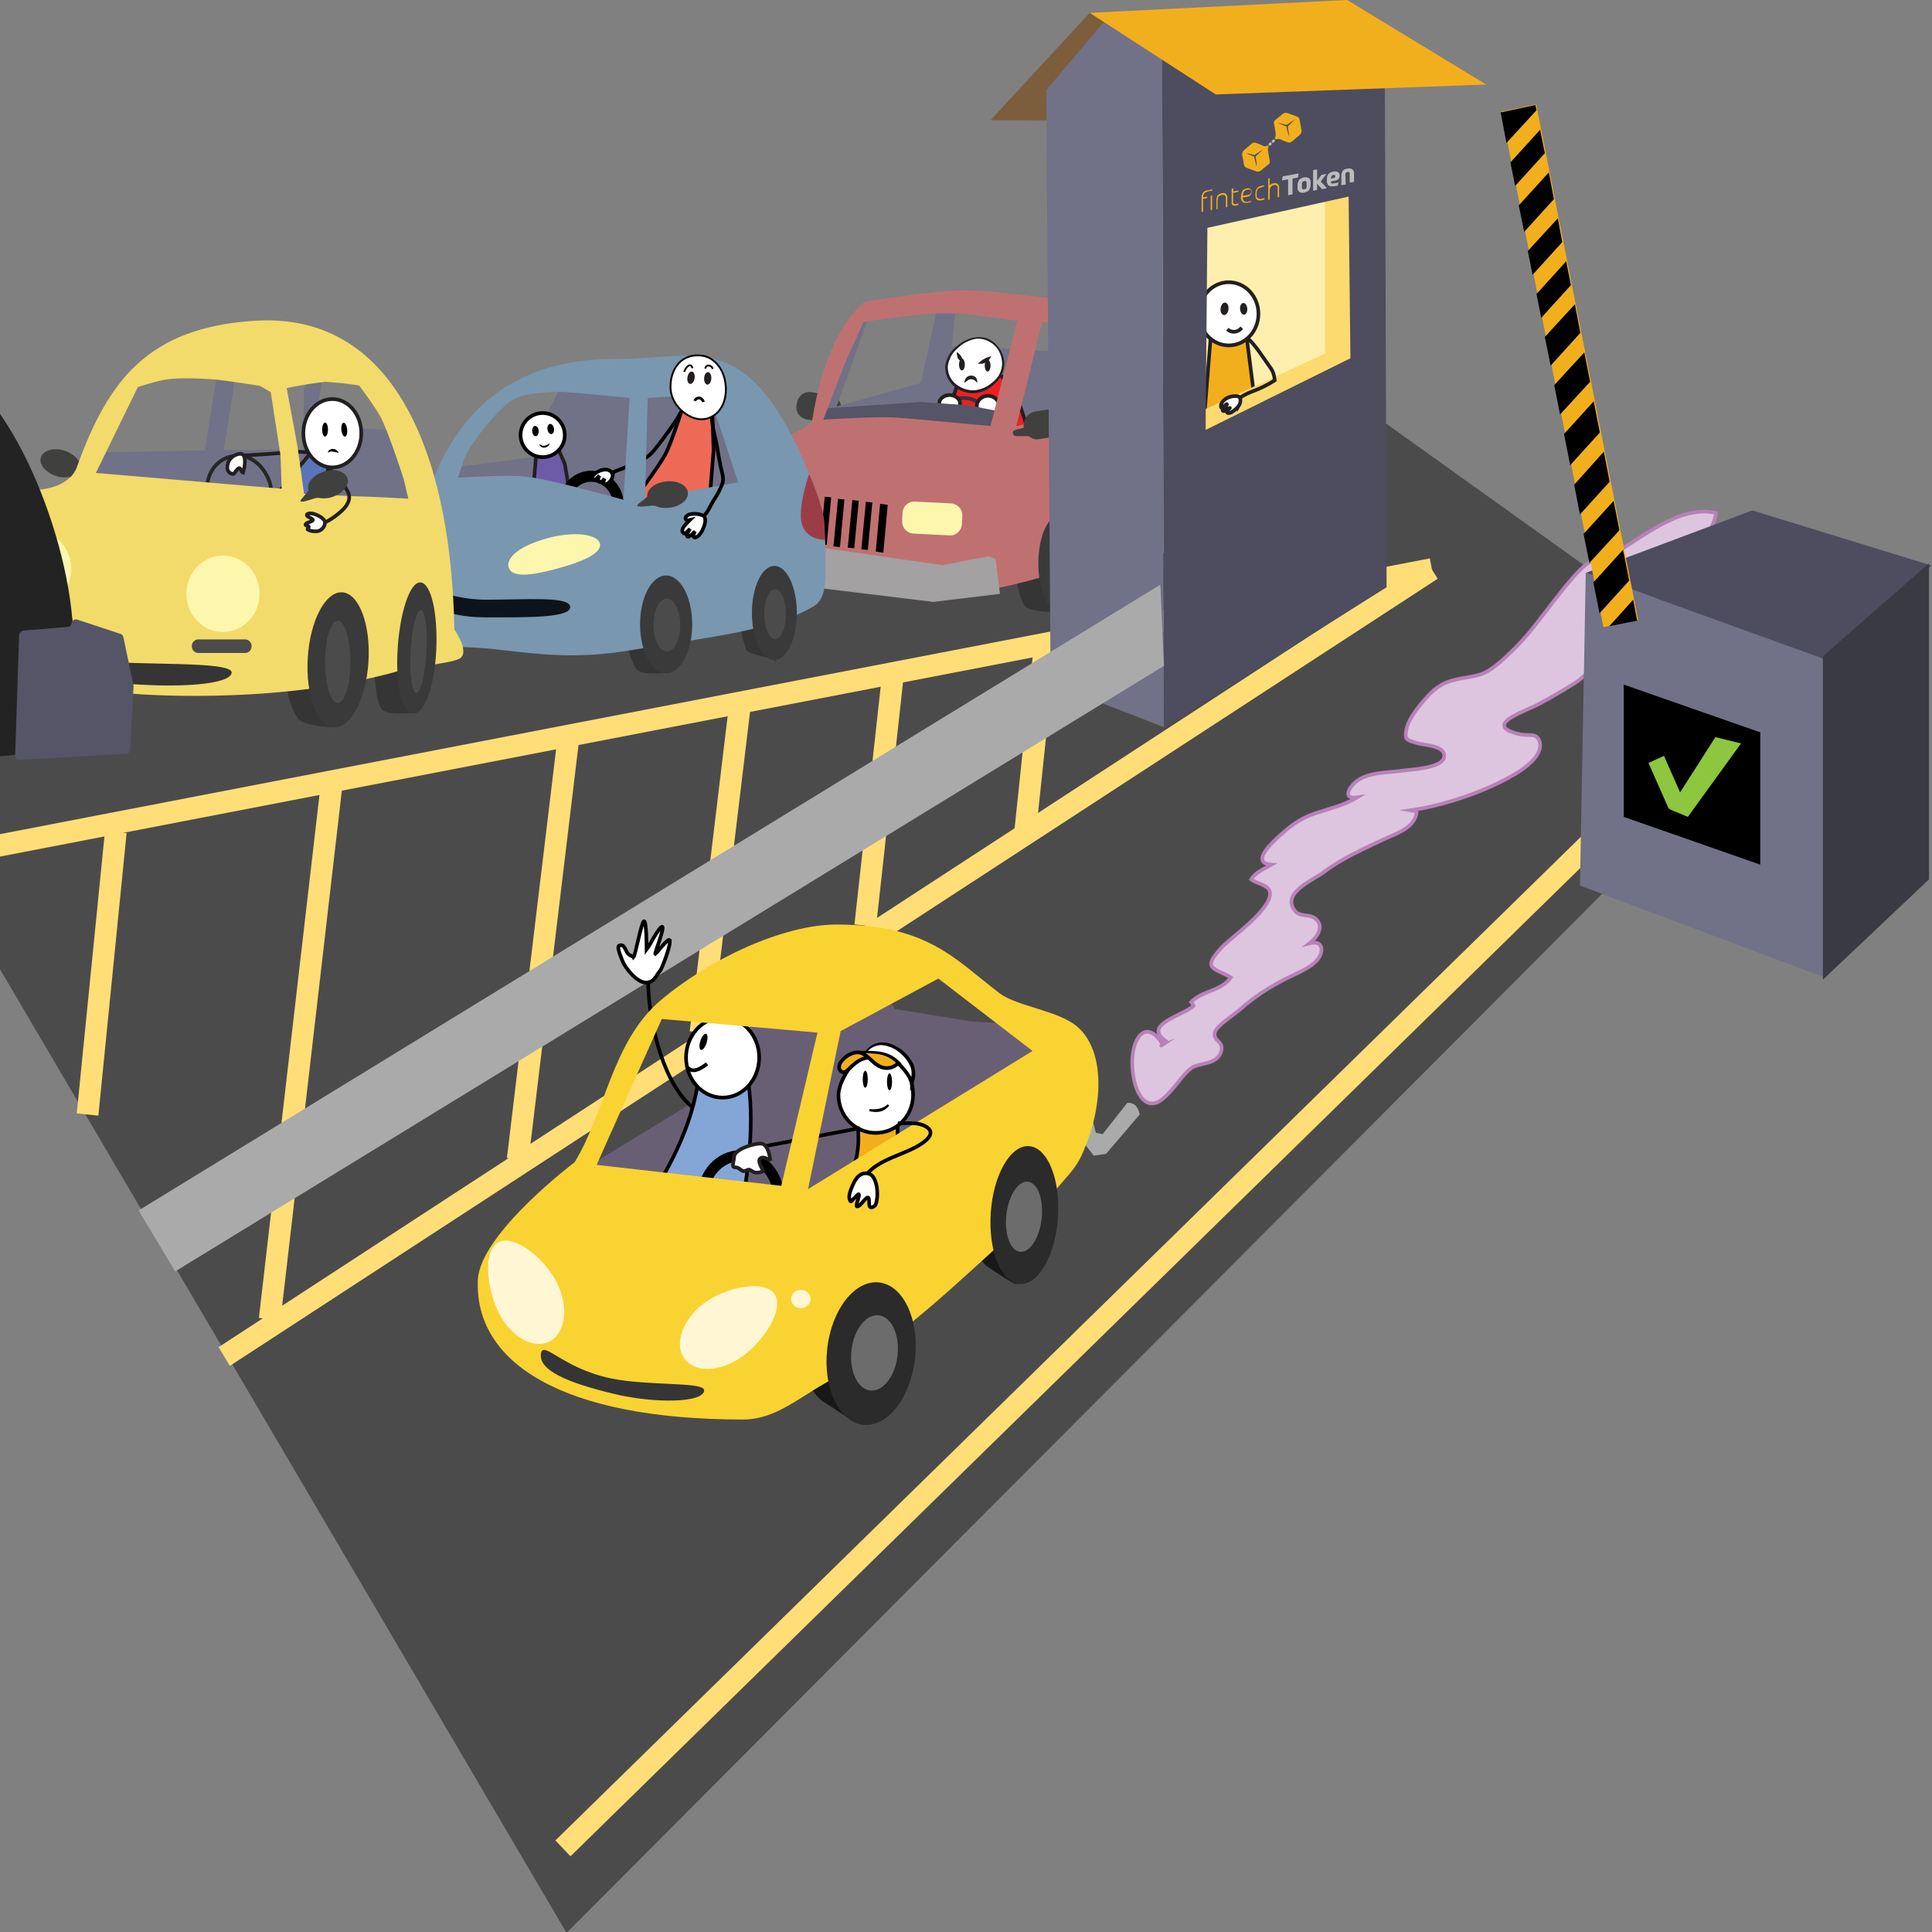<?xml version="1.0" encoding="UTF-8" standalone="no"?>
<!-- Generator: Adobe Illustrator 21.1.0, SVG Export Plug-In . SVG Version: 6.00 Build 0)  -->

<svg
   xmlns:dc="http://purl.org/dc/elements/1.1/"
   xmlns:cc="http://creativecommons.org/ns#"
   xmlns:rdf="http://www.w3.org/1999/02/22-rdf-syntax-ns#"
   xmlns:svg="http://www.w3.org/2000/svg"
   xmlns="http://www.w3.org/2000/svg"
   xmlns:sodipodi="http://sodipodi.sourceforge.net/DTD/sodipodi-0.dtd"
   xmlns:inkscape="http://www.inkscape.org/namespaces/inkscape"
   version="1.1"
   id="Layer_1"
   x="0px"
   y="0px"
   viewBox="0 0 500 500"
   xml:space="preserve"
   sodipodi:docname="Scenario-Traffic-Fast-Lane.svg"
   width="500"
   height="500"
   inkscape:version="0.92.2 (30a58d1, 2017-08-07)"><rect x="0" y="0" width="500" height="500" fill="#808080" stroke="none"/><defs
     id="defs438" /><sodipodi:namedview
     pagecolor="#ffffff"
     bordercolor="#666666"
     borderopacity="1"
     objecttolerance="10"
     gridtolerance="10"
     guidetolerance="10"
     inkscape:pageopacity="0"
     inkscape:pageshadow="2"
     inkscape:window-width="1366"
     inkscape:window-height="717"
     id="namedview436"
     showgrid="false"
     inkscape:zoom="0.8973384"
     inkscape:cx="300"
     inkscape:cy="263"
     inkscape:window-x="0"
     inkscape:window-y="27"
     inkscape:window-maximized="1"
     inkscape:current-layer="Layer_1" /><style
     type="text/css"
     id="style2">
	.st0{fill:#4C4B4C;}
	.st1{fill:none;stroke:#FFDE77;stroke-width:6;stroke-miterlimit:10;}
	.st2{fill:#FFDE77;}
	.st3{fill:#40403F;}
	.st4{fill:#717187;}
	.st5{fill:#353535;}
	.st6{fill:#ED2024;stroke:#231F20;stroke-miterlimit:10;}
	.st7{fill:#ED6A56;stroke:#000000;stroke-miterlimit:10;}
	.st8{fill:none;stroke:#000000;stroke-miterlimit:10;}
	.st9{fill:#5974B8;stroke:#231F20;stroke-miterlimit:10;}
	.st10{fill:none;stroke:#262626;stroke-miterlimit:10;}
	.st11{fill:none;stroke:#231F20;stroke-miterlimit:10;}
	.st12{fill:#FFFFFF;stroke:#231F20;stroke-miterlimit:10;}
	.st13{fill:#6C5CA8;stroke:#231F20;stroke-miterlimit:10;}
	.st14{fill:none;stroke:#34343A;stroke-miterlimit:10;}
	.st15{fill:#555567;}
	.st16{fill:none;stroke:#000000;stroke-width:3;stroke-miterlimit:10;}
	.st17{fill:#FFFFFF;stroke:#000000;stroke-miterlimit:10;}
	.st18{fill:#FDF6AD;}
	.st19{fill:#704B4A;}
	.st20{fill:#BF7171;}
	.st21{fill:#A3A1A1;}
	.st22{fill:#7997AF;}
	.st23{fill:#0D131B;}
	.st24{fill:#F2DB6A;}
	.st25{fill:#3A3A3A;}
	.st26{fill:#232323;}
	.st27{fill:#9B3D47;}
	.st28{fill:#FFFFFF;stroke:#000000;stroke-width:0.5;stroke-miterlimit:10;}
	.st29{fill:none;}
	.st30{fill:#231F20;}
	.st31{fill:#FFFFFF;}
	.st32{fill:none;stroke:#000000;stroke-width:0.75;stroke-miterlimit:10;}
	.st33{fill:none;stroke:#000000;stroke-width:0.5;stroke-miterlimit:10;}
	.st34{fill:url(#SVGID_1_);}
	.st35{fill:#DDC5DF;stroke:#B881B8;stroke-miterlimit:10;}
	.st36{fill:#FFEFAF;}
	.st37{fill:#F2AF1D;stroke:#231F20;stroke-miterlimit:10;}
	.st38{fill:#FCDA70;}
	.st39{fill:#7C5D3C;}
	.st40{fill:#4D4D5F;}
	.st41{fill:#F2AF1D;}
	.st42{fill:#BCBBBB;}
	.st43{fill:#8DC63F;}
	.st44{fill:#695F75;}
	.st45{fill:#F2AF1D;stroke:#000000;stroke-miterlimit:10;}
	.st46{fill:#84A6D7;stroke:#000000;stroke-miterlimit:10;}
	.st47{fill:#AAAAAB;}
	.st48{fill:#181818;}
	.st49{fill:#F9D332;}
	.st50{fill:#2B2B2B;}
	.st51{fill:#FFF6D3;}
	.st52{fill:#393A44;}
	.st53{fill:#6D6C6D;}
</style><title
     id="title4">Traffic (Fast Lane)</title><g
     id="road"
     transform="matrix(0.937,0,0,0.951,-62.325,1.16e-6)"><polygon
       class="st0"
       points="508,156.6 446,112.9 23.1,191 223,526 564,188.9 "
       id="polygon6"
       style="fill:#4c4b4c" /><line
       class="st1"
       x1="41"
       y1="234.9"
       x2="462"
       y2="154.9"
       id="line8"
       style="fill:none;stroke:#ffde77;stroke-width:6;stroke-miterlimit:10" /><line
       class="st1"
       x1="555"
       y1="181.9"
       x2="222"
       y2="503"
       id="line10"
       style="fill:none;stroke:#ffde77;stroke-width:6;stroke-miterlimit:10" /><line
       class="st1"
       x1="349.5"
       y1="227.9"
       x2="355"
       y2="176.4"
       id="line12"
       style="fill:none;stroke:#ffde77;stroke-width:6;stroke-miterlimit:10" /><line
       class="st1"
       x1="305.5"
       y1="251.9"
       x2="313"
       y2="184.9"
       id="line14"
       style="fill:none;stroke:#ffde77;stroke-width:6;stroke-miterlimit:10" /><line
       class="st1"
       x1="260"
       y1="281"
       x2="271"
       y2="190.9"
       id="line16"
       style="fill:none;stroke:#ffde77;stroke-width:6;stroke-miterlimit:10" /><line
       class="st1"
       x1="209.5"
       y1="315.5"
       x2="223.5"
       y2="200.9"
       id="line18"
       style="fill:none;stroke:#ffde77;stroke-width:6;stroke-miterlimit:10" /><line
       class="st1"
       x1="141"
       y1="359"
       x2="158"
       y2="214.4"
       id="line20"
       style="fill:none;stroke:#ffde77;stroke-width:6;stroke-miterlimit:10" /><line
       class="st1"
       x1="90.7"
       y1="303.3"
       x2="98.5"
       y2="226.4"
       id="line22"
       style="fill:none;stroke:#ffde77;stroke-width:6;stroke-miterlimit:10" /><polygon
       class="st2"
       points="460.4,152.4 126.9,366.6 130,371.7 463.6,157.5 "
       id="polygon24"
       style="fill:#ffde77" /></g><g
     id="Layer_5"
     transform="matrix(0.937,0,0,0.951,-62.325,1.16e-6)"><path
       class="st3"
       d="m 289.1,114.1 5.8,0.9 c 0.9,0.1 1.8,-0.1 2.5,-0.7 0.3,-0.3 3.4,0 3.7,-0.4 0.1,-0.2 0.6,-0.9 0.1,-1.3 -0.7,-0.4 -2.5,-0.5 -2.4,-0.8 v 0 c 0.4,-1.9 -0.8,-3.8 -2.6,-4.2 l -5.8,-0.9 c -1.9,-0.2 -3.6,1.2 -3.8,3.2 v 0 c -0.6,1.8 0.6,3.7 2.5,4.2 z"
       id="path27"
       inkscape:connector-curvature="0"
       style="fill:#40403f" /><path
       class="st4"
       d="m 93,123.2 c 0.4,-0.1 30.1,-0.6 30.1,-0.6 l 3.5,-21.6 5.1,0.5 -3.4,20.9 h 21.9 l 0.3,-16.5 2.4,-5.6 3,0.4 -2.4,15.3 23.3,1.1 7.5,25.9 -50.3,0.1 -42.3,-13.4 z"
       id="path29"
       inkscape:connector-curvature="0"
       style="fill:#717187" /><polygon
       class="st4"
       points="273.9,132.8 239.5,140.6 191.4,131.1 193.1,127.1 214.4,124.3 218,111.9 221.3,105.4 262,106.4 "
       id="polygon31"
       style="fill:#717187" /><polygon
       class="st4"
       points="303.8,85.9 306.4,86.4 297.6,110.6 320.9,104.2 325.3,84.2 330.4,83.9 329.4,94.1 369.4,96.3 370.1,121.3 340,127.4 291,117.7 294.8,110.9 "
       id="polygon33"
       style="fill:#717187" /><path
       class="st5"
       d="m 359.4,166.6 c 0,0 -7.5,0.1 -9.4,-1.3 -1.2,-0.9 -2,-3.9 -2.3,-5.3 -0.6,-2.6 -2,-10.3 -2,-10.3 l 3.7,-8 9.3,-1.7 z"
       id="path35"
       inkscape:connector-curvature="0"
       style="fill:#353535" /><path
       class="st5"
       d="m 389.4,161.6 c 0,0 -5.8,0.1 -7.4,-1 -1.5,-1.3 -2.6,-2.9 -3.3,-4.8 -0.5,-2.1 -0.8,-4.2 -0.9,-6.4 0,-0.9 0.1,-3.2 0.1,-3.2 l 7,-2 z"
       id="path37"
       inkscape:connector-curvature="0"
       style="fill:#353535" /><path
       class="st5"
       d="m 280.9,180.2 c 0,0 0.7,0.4 -0.7,-0.6 -1.2,-0.8 -7.3,-1.5 -7.7,-2.9 -0.8,-2.6 -3,-12.3 -3,-12.3 l 4.8,-7.7 5.7,0.3 z"
       id="path39"
       inkscape:connector-curvature="0"
       style="fill:#353535" /><path
       class="st5"
       d="m 250,183.2 c 0,0 -5.8,0.4 -7.3,-0.7 -1.9,-1.4 -3.4,-9 -3.4,-9 l 2.3,-8 5,-9 4.7,10 z"
       id="path41"
       inkscape:connector-curvature="0"
       style="fill:#353535" /><path
       class="st5"
       d="m 181.6,193.9 c 0,0 -7.4,0.9 -9.3,-0.6 -1.3,-1 -1.9,-4.6 -2,-6.3 -0.1,-1.7 -0.8,-6.1 -0.8,-6.1 l 1,-15.4 13,3.7 z"
       id="path43"
       inkscape:connector-curvature="0"
       style="fill:#353535" /><path
       class="st5"
       d="m 159,198 c 0,0 -7.8,-0.4 -9.7,-2 -1.3,-1.1 -2.6,-4.5 -3,-6.1 -0.4,-1.6 -1.3,-6.9 -1.3,-6.9 l 0.7,-6.3 5,-9.7 7.3,5.7 z"
       id="path45"
       inkscape:connector-curvature="0"
       style="fill:#353535" /></g><g
     id="cars"
     transform="matrix(0.937,0,0,0.951,-62.325,1.16e-6)"><g
       id="people_2"><polyline
         class="st6"
         points="343,102.2 347,106.7 351.3,119.4 326.3,117.2 331,104.7 343,102.2 343,102.2 343,102.2   "
         id="polyline48"
         style="fill:#ed2024;stroke:#231f20;stroke-miterlimit:10" /><path
         class="st7"
         d="m 255,111.1 c 0,0 -3.1,9.6 -4.7,12.5 -1.8,3.4 -8.8,12.5 -8.8,12.5 l 15.8,4 5.3,-5.2 1,-12.3 -0.3,-9.7 z"
         id="path50"
         inkscape:connector-curvature="0"
         style="fill:#ed6a56;stroke:#000000;stroke-miterlimit:10" /><path
         class="st8"
         d="m 254.5,112.2 c -0.5,1.6 -6.4,9.4 -8,11.1 -2.3,2.5 -11,5.1 -11.5,5.6"
         id="path52"
         inkscape:connector-curvature="0"
         style="fill:none;stroke:#000000;stroke-miterlimit:10" /><path
         class="st9"
         d="m 157.5,125 -3,20 c 0,0 -19.3,-0.8 -18.8,-1.5 0.5,-0.7 16.8,-20.5 16.8,-20.5 z"
         id="path54"
         inkscape:connector-curvature="0"
         style="fill:#5974b8;stroke:#231f20;stroke-miterlimit:10" /><path
         class="st10"
         d="m 141.1,131.6 c 1.5,5.3 -4.4,6.7 -8.7,6.7 -4.3,0 -9.3,-4.2 -8.4,-7.7 0.9,-3.9 4.4,-6.7 8.4,-6.6 4.3,0.1 7.6,3.8 8.7,7.6 z"
         id="path56"
         inkscape:connector-curvature="0"
         style="fill:none;stroke:#262626;stroke-miterlimit:10" /><path
         class="st11"
         d="m 151.8,123.2 c -3.1,-0.6 -7.3,0.1 -10.6,0.3 -3.2,0.2 -7.2,0.5 -9.9,0.5"
         id="path58"
         inkscape:connector-curvature="0"
         style="fill:none;stroke:#231f20;stroke-miterlimit:10" /><path
         class="st12"
         d="m 133.7,128.4 c -0.3,0.8 -0.6,-1.2 -1.2,-1 -0.6,0.2 -1.3,1.8 -1.8,1.6 -1,-0.3 -1.8,-1.1 -1.2,-3 0.6,-1.9 2.9,-2.8 3.9,-2.4 1,0.4 0.9,2.9 0.3,4.8 z"
         id="path60"
         inkscape:connector-curvature="0"
         style="fill:#ffffff;stroke:#231f20;stroke-miterlimit:10" /><polygon
         class="st13"
         points="214.6,123.7 213.9,132 223.7,133.1 222.5,126.2 220.3,121.3 "
         id="polygon62"
         style="fill:#6c5ca8;stroke:#231f20;stroke-miterlimit:10" /><ellipse
         class="st14"
         cx="332.7"
         cy="114.6"
         rx="6.8"
         ry="6.3"
         id="ellipse64"
         style="fill:none;stroke:#34343a;stroke-miterlimit:10" /><ellipse
         class="st12"
         cx="339.4"
         cy="110.6"
         rx="3.1"
         ry="2.9"
         id="ellipse66"
         style="fill:#ffffff;stroke:#231f20;stroke-miterlimit:10" /><ellipse
         class="st12"
         cx="328.8"
         cy="109.9"
         rx="2.9"
         ry="2.4"
         id="ellipse68"
         style="fill:#ffffff;stroke:#231f20;stroke-miterlimit:10" /><polygon
         class="st15"
         points="320.8,109.4 334,110.3 342.3,111.9 341.1,117.2 300.3,115.6 292.1,115.6 293.8,111.2 "
         id="polygon70"
         style="fill:#555567" /><ellipse
         class="st16"
         cx="229.8"
         cy="137.4"
         rx="7.5"
         ry="7.8"
         id="ellipse72"
         style="fill:none;stroke:#000000;stroke-width:3;stroke-miterlimit:10" /><path
         class="st17"
         d="m 235.8,129.5 c -0.4,-2.3 -3,-1.9 -4.4,-1 -2.5,1.6 -1.2,3.3 0.7,0.9 -1,1.6 0.4,2.6 1.4,0.8 -1.3,2.9 2.3,1.4 2.3,-1.2 -0.3,-0.1 -0.2,0.1 -0.3,0.1"
         id="path74"
         inkscape:connector-curvature="0"
         style="fill:#ffffff;stroke:#000000;stroke-miterlimit:10" /></g><path
       class="st3"
       d="m 440.3,127.3 c 0,2.3 -15.7,4.3 -30.3,4.3 -14.6,0 -28.7,-8.7 -28.7,-11 0,-2.3 12.4,5.3 27,5.3 14.6,0 32,-0.9 32,1.4 z"
       id="path77"
       inkscape:connector-curvature="0"
       style="fill:#40403f" /><path
       class="st18"
       d="m 379.5,100.6 c 0.2,4.1 5,9 9.3,8.9 4.3,-0.1 6.4,-5.4 6.2,-9.5 -0.2,-4.1 -7.6,-11.4 -11.9,-11.2 -4.3,0.2 -3.8,7.6 -3.6,11.8 z"
       id="path79"
       inkscape:connector-curvature="0"
       style="fill:#fdf6ad" /><polygon
       class="st19"
       points="400.8,104.6 390.2,121.8 373.3,124.3 374.3,104.4 "
       id="polygon81"
       style="fill:#704b4a" /><path
       class="st20"
       d="m 377.5,109.6 -5.4,-26.5 c 0,0 -30.4,-4 -38.4,-4.1 -8.8,-0.1 -28.3,3.1 -28.3,3.1 0,0 -10.5,7 -14.5,32 -0.6,3.5 -17.2,7.4 -17.3,10.5 0,15.3 3,27.9 17.8,33.8 8.5,3.4 24.4,3.3 37,3.3 22.4,0 72,-20.9 72,-20.9 l 0.3,-36 z m -64.1,4 c -5,-0.3 -19.5,0.6 -19.5,0.6 l 5.8,-14.9 5.3,-11.7 c 0,0 11.7,-1.7 15.7,-2 4.7,-0.4 9.3,-0.4 14,0 l 12.8,1.7 -7.4,28.6 c 0,0.1 -20.2,-1.9 -26.7,-2.3 z m 55.2,-3 -21.4,5.4 1.8,-7 5.3,-21.3 14.7,0.3 z"
       id="path83"
       inkscape:connector-curvature="0"
       style="fill:#bf7171" /><polygon
       class="st21"
       points="289.3,159.6 289,148.4 326.8,153.8 339.5,151.4 341.5,152.1 342.7,161.6 324.3,163.8 "
       id="polygon85"
       style="fill:#a3a1a1" /><path
       class="st18"
       d="m 281.1,131.8 8.2,0.9 c 1.6,0.2 2.7,1.6 2.5,3.2 l -0.4,3.2 c -0.2,1.6 -1.6,2.7 -3.2,2.5 l -8.2,-0.9 c -1.6,-0.2 -2.7,-1.6 -2.5,-3.2 l 0.4,-3.2 c 0.2,-1.5 1.7,-2.7 3.2,-2.5 z"
       id="path87"
       inkscape:connector-curvature="0"
       style="fill:#fdf6ad" /><polygon
       points="308.4,150.1 309.6,137.1 311.7,137.4 310.5,150.4 "
       id="polygon89" /><rect
       x="299.4"
       y="142"
       transform="matrix(0.096,-0.995,0.995,0.096,134.387,433.766)"
       width="13"
       height="1.8"
       id="rect91" /><rect
       x="295.7"
       y="141.6"
       transform="matrix(0.096,-0.995,0.995,0.096,131.398,429.661)"
       width="13"
       height="1.8"
       id="rect93" /><rect
       x="291.7"
       y="141.3"
       transform="matrix(0.096,-0.995,0.995,0.096,128.121,425.372)"
       width="13"
       height="1.8"
       id="rect95" /><rect
       x="288"
       y="140.7"
       transform="matrix(0.096,-0.995,0.995,0.096,125.413,421.155)"
       width="13"
       height="1.8"
       id="rect97" /><path
       class="st22"
       d="m 294.5,149.5 c 0,-12.9 -7.6,-29.7 -14.5,-39.5 -12.8,-18 -24.9,-12.3 -43.8,-12.3 -23,0 -39,9.5 -48.3,28.8 -3.6,7.4 -3,12.3 -3,21 0,13.8 -2,28.6 8.1,28.6 13.9,-0.1 26.1,4.4 47.4,0.9 24.2,-4 38.8,-5.3 50.5,-11.8 4.3,-2.3 3.6,-7.9 3.6,-15.7 z M 238.7,136 c 0,0 -20.1,-5.6 -27,-6.3 -4.7,-0.6 -18.7,0.3 -18.7,0.3 0,0 1.2,-3.4 1.5,-4.5 0.9,-3.4 9.7,-15.1 14.8,-17.3 3.1,-1.4 11,-1.7 13.6,-1.5 5.4,0.4 17.5,1.6 17.5,1.6 z m 6,-0.4 0.7,-27.3 17,-1 8,24 z"
       id="path99"
       inkscape:connector-curvature="0"
       style="fill:#7997af" /><path
       class="st23"
       d="m 224,165.2 c 0,3 -12.1,2.8 -23.5,2.8 -11.4,0 -18.8,-4.3 -18.8,-7.3 0,-3 7.6,2.5 19,2.5 11.4,0 23.3,-1 23.3,2 z"
       id="path101"
       inkscape:connector-curvature="0"
       style="fill:#0d131b" /><path
       class="st3"
       d="m 77.8,124.5 c -0.6,1.9 1.4,4.2 4.4,5.1 1.2,0.4 2.4,0.4 3.6,0.2 1,-0.2 4.5,1.5 5,0.9 0.2,-0.3 -2.3,-2.7 -2.2,-3 0.6,-1.9 -1.4,-4.2 -4.4,-5.1 -3,-0.9 -5.8,0 -6.4,1.9 z"
       id="path103"
       inkscape:connector-curvature="0"
       style="fill:#40403f" /><path
       class="st24"
       d="m 192,171.3 c -0.7,-42.7 -14,-86.7 -55.3,-84 -29.1,1.9 -40.2,15.9 -48.9,39.7 -2.2,6.1 -11.1,6.3 -11.1,6.3 l 10,36 12,4.7 3.3,14.7 c 0,0 39.9,3.7 75,-6.2 4.2,-1.2 13.6,-1.9 16.3,-3.2 3.3,-1.6 -1.3,-8 -1.3,-8 z m -99,-42.6 11.6,-23.4 c 0,0 5.5,-1.7 7.7,-2 3.4,-0.6 10.5,-0.3 14,0 3,0.3 12,1.7 12,1.7 l 3,1.7 2.7,17.3 0.3,9 z m 76,6.5 c -4.8,-0.1 -18.5,-0.8 -18.5,-0.8 l -1.8,-12.8 -3,-16 c 3.5,-0.7 7.1,-1.3 10.7,-1.7 3.1,0.2 6.2,0.5 9.3,1 0,0 4.8,6.3 6,8.7 2.1,3.9 6.3,16.7 6.3,16.7 l 1.3,5.4 c 0,0 -7.6,-0.4 -10.3,-0.5 z"
       id="path105"
       inkscape:connector-curvature="0"
       style="fill:#f2db6a" /><path
       class="st5"
       d="m 130.5,183 c 0,3.2 -14.3,4.5 -32,2.8 -9.3,-0.9 -18.8,-1.3 -18.8,-4.5 0,-3.2 4.5,-3 14.8,-1.5 9.7,1.4 36,0 36,3.2 z"
       id="path107"
       inkscape:connector-curvature="0"
       style="fill:#353535" /><ellipse
       class="st25"
       cx="250.5"
       cy="169.9"
       rx="7.2"
       ry="13.3"
       id="ellipse109"
       style="fill:#3a3a3a" /><ellipse
       class="st25"
       cx="280.4"
       cy="166.8"
       rx="6.2"
       ry="12.8"
       id="ellipse111"
       style="fill:#3a3a3a" /><ellipse
       class="st25"
       cx="359.5"
       cy="153.3"
       rx="6.2"
       ry="13.3"
       id="ellipse113"
       style="fill:#3a3a3a" /><ellipse
       class="st25"
       cx="389.1"
       cy="148.3"
       rx="6.2"
       ry="13.3"
       id="ellipse115"
       style="fill:#3a3a3a" /><ellipse
       transform="matrix(0.062,-0.998,0.998,0.062,-29.252,327.996)"
       class="st25"
       cx="159.9"
       cy="179.6"
       rx="18.4"
       ry="8.4"
       id="ellipse117"
       style="fill:#3a3a3a" /><path
       class="st25"
       d="m 187,177.1 c -0.5,10.1 -3.4,17.2 -6.3,17.1 -2.9,-0.1 -4.9,-6.7 -4.4,-16.8 0.5,-10.1 3.3,-19 6.3,-18.9 3,0.1 4.9,8.5 4.4,18.6 z"
       id="path119"
       inkscape:connector-curvature="0"
       style="fill:#3a3a3a" /><path
       class="st18"
       d="m 232.2,147.9 c 0.7,2.7 -5.1,5.1 -12.4,7 -7.3,1.9 -12,2.2 -12.8,-0.5 -0.8,-2.7 3.2,-5.9 10.6,-7.9 7.4,-2 13.9,-1.2 14.6,1.4 z"
       id="path121"
       inkscape:connector-curvature="0"
       style="fill:#fdf6ad" /><ellipse
       class="st18"
       cx="128.1"
       cy="161.6"
       rx="10.1"
       ry="10.4"
       id="ellipse123"
       style="fill:#fdf6ad" /><path
       class="st18"
       d="m 319.2,136.5 10,0.5 c 1.8,0.1 3.2,1.6 3.1,3.4 l -0.1,2.2 c -0.1,1.8 -1.6,3.2 -3.4,3.1 l -10,-0.5 c -1.8,-0.1 -3.2,-1.6 -3.1,-3.4 l 0.1,-2.2 c 0.1,-1.9 1.6,-3.2 3.4,-3.1 z"
       id="path125"
       inkscape:connector-curvature="0"
       style="fill:#fdf6ad" /><path
       class="st18"
       d="m 437,110.1 c -2.2,3.8 -9,6.3 -12.7,4.1 -3.7,-2.2 -2.9,-8 -0.7,-11.9 2.2,-3.9 12.5,-7.3 16.2,-5.1 3.7,2.2 -0.6,9.1 -2.8,12.9 z"
       id="path127"
       inkscape:connector-curvature="0"
       style="fill:#fdf6ad" /><ellipse
       class="st18"
       cx="76.1"
       cy="154.8"
       rx="10.1"
       ry="10.4"
       id="ellipse129"
       style="fill:#fdf6ad" /><path
       class="st26"
       d="m 73,172.2 -1.3,33 c -32.1,5.9 -72.5,-30.3 -53.8,-75.8 16,-38.8 2,-35.3 31,-30.8 17.8,2.8 36.3,43.9 37.8,72.8 z"
       id="path131"
       inkscape:connector-curvature="0"
       style="fill:#232323" /><path
       class="st15"
       d="m 71.8,172.8 -1.1,32.8 c 0,0.7 0.5,1.2 1.1,1.2 0,0 0.1,0 0.1,0 l 29.5,-1.7 c 0.6,0 1.1,-0.5 1.1,-1.1 l 0.9,-17.1 c 0,-0.1 0,-0.2 0,-0.3 l -2.8,-13.2 c -0.1,-0.4 -0.4,-0.8 -0.8,-0.9 l -12,-3.9 c -0.6,-0.2 -1.3,0.2 -1.5,0.8 0,0.1 0,0.1 0,0.2 v 0 c -0.1,0.5 -0.5,1 -1.1,1 l -12.3,1 c -0.6,0.2 -1.1,0.7 -1.1,1.2 z"
       id="path133"
       inkscape:connector-curvature="0"
       style="fill:#555567" /><path
       class="st0"
       d="m 121.3,174 h 12.9 c 1,0 1.8,0.8 1.8,1.8 v 0.1 c 0,1 -0.8,1.8 -1.8,1.8 h -12.9 c -1,0 -1.8,-0.8 -1.8,-1.8 v -0.1 c 0,-1 0.8,-1.8 1.8,-1.8 z"
       id="path135"
       inkscape:connector-curvature="0"
       style="fill:#4c4b4c" /><ellipse
       class="st0"
       cx="159.8"
       cy="180.1"
       rx="3.5"
       ry="11.2"
       id="ellipse137"
       style="fill:#4c4b4c" /><ellipse
       transform="matrix(0.056,-0.998,0.998,0.056,-5.036,349.209)"
       class="st0"
       cx="182.2"
       cy="177.3"
       rx="11.3"
       ry="2.2"
       id="ellipse139"
       style="fill:#4c4b4c" /><ellipse
       class="st0"
       cx="250.7"
       cy="170.1"
       rx="3.7"
       ry="7.2"
       id="ellipse141"
       style="fill:#4c4b4c" /><ellipse
       class="st0"
       cx="280.6"
       cy="167.1"
       rx="3"
       ry="6.8"
       id="ellipse143"
       style="fill:#4c4b4c" /><ellipse
       class="st0"
       cx="360"
       cy="153.9"
       rx="2.3"
       ry="8"
       id="ellipse145"
       style="fill:#4c4b4c" /><ellipse
       class="st0"
       cx="389.3"
       cy="148.3"
       rx="2.7"
       ry="8.3"
       id="ellipse147"
       style="fill:#4c4b4c" /><ellipse
       class="st18"
       cx="446.5"
       cy="101.6"
       rx="2.5"
       ry="2"
       id="ellipse149"
       style="fill:#fdf6ad" /><ellipse
       class="st18"
       cx="376.2"
       cy="95.4"
       rx="0.8"
       ry="2.2"
       id="ellipse151"
       style="fill:#fdf6ad" /><path
       class="st27"
       d="m 294.2,142.1 c 0.3,4.7 0.1,4.8 0.1,4.8 0,0 -6.6,0.2 -6.6,-6.6 0,-5 2.3,-11.3 2.3,-11.3 0.8,1.7 3.9,9.1 4.2,13.1 z"
       id="path153"
       inkscape:connector-curvature="0"
       style="fill:#9b3d47" /></g><g
     id="people"
     transform="matrix(0.937,0,0,0.951,-62.325,1.16e-6)"><path
       class="st28"
       d="m 251.7,105.3 c 0,-5.1 3.2,-9.3 8.8,-8.5 3.5,0.5 6.5,4.1 6.5,9.2 0,5.1 -3.2,8.1 -6.8,8.1 -3.6,0 -8.5,-3.8 -8.5,-8.8 z"
       id="path156"
       inkscape:connector-curvature="0"
       style="fill:#ffffff;stroke:#000000;stroke-width:0.5;stroke-miterlimit:10" /><ellipse
       class="st12"
       cx="158.3"
       cy="117.9"
       rx="8"
       ry="9.3"
       id="ellipse158"
       style="fill:#ffffff;stroke:#231f20;stroke-miterlimit:10" /><path
       class="st29"
       d="M 261,109"
       id="path160"
       inkscape:connector-curvature="0"
       style="fill:none" /><path
       class="st29"
       d="M 257.2,110.1"
       id="path162"
       inkscape:connector-curvature="0"
       style="fill:none" /><ellipse
       transform="matrix(0.062,-0.998,0.998,0.062,143.051,358.061)"
       class="st30"
       cx="262"
       cy="102.9"
       rx="1.7"
       ry="1"
       id="ellipse164"
       style="fill:#231f20" /><ellipse
       transform="matrix(0.161,-0.987,0.987,0.161,114.372,340.288)"
       class="st30"
       cx="257.4"
       cy="102.9"
       rx="1.7"
       ry="1"
       id="ellipse166"
       style="fill:#231f20" /><path
       class="st8"
       d="m 263.2,113.8 c -0.2,1.5 1,5.6 1.3,7.4 0.3,1.8 0.6,3.6 1,5.5 0.3,1.6 1,3.1 0.6,4.7 -0.6,1.7 -1.4,3.2 -2.4,4.6 -0.8,1.3 -1.9,3.9 -3,4.5"
       id="path168"
       inkscape:connector-curvature="0"
       style="fill:none;stroke:#000000;stroke-miterlimit:10" /><path
       class="st17"
       d="m 260.7,140.3 c -1.2,-0.5 -2.5,-0.6 -3.8,-0.3 -1.4,0.5 -1.5,1.9 0.2,1.5 -0.7,0.7 -3,2.6 -1.8,3.6 0.6,-0.4 -0.3,1.1 1.8,-1.2 -1.7,2.6 -0.6,2.9 1.4,0.7 -1.3,2.1 0.4,2.2 1.6,0.4 0.8,-1.2 1.9,-3.9 0.6,-4.7 z"
       id="path170"
       inkscape:connector-curvature="0"
       style="fill:#ffffff;stroke:#000000;stroke-miterlimit:10" /><ellipse
       class="st17"
       cx="216.4"
       cy="118.4"
       rx="6.1"
       ry="6"
       id="ellipse172"
       style="fill:#ffffff;stroke:#000000;stroke-miterlimit:10" /><ellipse
       transform="rotate(-5.19,214.449,117.335)"
       cx="214.4"
       cy="117.3"
       rx="0.9"
       ry="1.4"
       id="ellipse174" /><ellipse
       transform="matrix(0.988,-0.157,0.157,0.988,-15.593,35.657)"
       cx="218.5"
       cy="116.8"
       rx="0.9"
       ry="1.4"
       id="ellipse176" /><path
       d="m 215.5,120.8 c 0.4,0.4 0.9,0.6 1.4,0.5 0.5,-0.1 1,-0.3 1.4,-0.7 0,0.3 -0.2,0.6 -0.4,0.8 -0.3,0.2 -0.6,0.4 -0.9,0.4 -0.3,0.1 -0.7,0 -1,-0.2 -0.3,-0.2 -0.5,-0.5 -0.5,-0.8 z"
       id="path178"
       inkscape:connector-curvature="0" /><ellipse
       cx="156.3"
       cy="116.9"
       rx="0.8"
       ry="1.9"
       id="ellipse180" /><ellipse
       transform="matrix(0.994,-0.106,0.106,0.994,-11.52,17.872)"
       cx="161.7"
       cy="116.9"
       rx="0.8"
       ry="1.9"
       id="ellipse182" /><path
       class="st29"
       d="m 167.6,93.2 v 0"
       id="path184"
       inkscape:connector-curvature="0"
       style="fill:none" /><path
       d="m 157.1,123.2 c 0,-0.3 0.2,-0.7 0.5,-0.8 0.3,-0.2 0.7,-0.3 1,-0.2 0.7,0 1.2,0.5 1.5,1.1 -0.5,-0.2 -1,-0.3 -1.6,-0.4 -0.5,-0.1 -1,0 -1.4,0.3 z"
       id="path186"
       inkscape:connector-curvature="0" /><path
       class="st29"
       d="m 328.3,99.5 v 0"
       id="path188"
       inkscape:connector-curvature="0"
       style="fill:none" /><path
       class="st31"
       d="m 343.6,99.1 c 0,4 -4.6,7.5 -8.3,7.5 -3.7,0 -7.3,-2.7 -7.3,-6.7 0,-4 5.1,-8 8.8,-8 3.8,0.1 6.9,3.4 6.8,7.2 0,0 0,0 0,0 z"
       id="path190"
       inkscape:connector-curvature="0"
       style="fill:#ffffff" /><path
       class="st30"
       d="m 343.9,99.1 c -0.1,2.1 -1.1,4 -2.7,5.4 -1.5,1.4 -3.4,2.3 -5.5,2.5 -2.1,0.1 -4.1,-0.6 -5.7,-1.9 -1.6,-1.3 -2.5,-3.4 -2.4,-5.5 0.3,-2 1.3,-3.9 3,-5.2 1.5,-1.4 3.3,-2.3 5.4,-2.6 2.1,-0.3 4.1,0.4 5.6,1.9 1.4,1.4 2.3,3.3 2.3,5.4 z m -0.6,0 c 0,-1.9 -0.7,-3.8 -2.1,-5.1 -1.4,-1.3 -3.3,-2 -5.2,-1.8 -1.9,0.4 -3.6,1.2 -5,2.6 -1.5,1.2 -2.4,2.9 -2.7,4.8 -0.1,1.9 0.7,3.7 2.2,4.9 1.5,1.2 3.3,1.8 5.2,1.7 1.9,-0.2 3.7,-1 5.1,-2.3 1.5,-1.1 2.4,-2.9 2.5,-4.8 z"
       id="path192"
       inkscape:connector-curvature="0"
       style="fill:#231f20" /><ellipse
       class="st30"
       cx="332.2"
       cy="99.2"
       rx="0.8"
       ry="1.6"
       id="ellipse194"
       style="fill:#231f20" /><ellipse
       class="st30"
       cx="339.3"
       cy="99.5"
       rx="0.8"
       ry="1.6"
       id="ellipse196"
       style="fill:#231f20" /><path
       class="st30"
       d="m 336.6,99 c 0.5,-0.5 1.1,-1 1.7,-1.3 0.1,-0.1 0.3,-0.1 0.4,-0.2 0.1,-0.1 0.3,-0.2 0.5,-0.2 0.3,-0.2 0.7,-0.3 1.1,-0.3 -0.2,0.3 -0.4,0.6 -0.6,0.9 -0.1,0.1 -0.2,0.3 -0.4,0.4 -0.2,0.1 -0.3,0.2 -0.5,0.3 -0.3,0.2 -0.7,0.3 -1,0.4 -0.4,0 -0.8,0 -1.2,0 z"
       id="path198"
       inkscape:connector-curvature="0"
       style="fill:#231f20" /><path
       class="st30"
       d="m 330.8,95.8 c 0.5,0.3 0.9,0.7 1.2,1.2 0.3,0.5 0.5,1 0.6,1.5 -0.3,0 -0.6,-0.1 -0.9,-0.3 -0.2,-0.2 -0.4,-0.4 -0.6,-0.6 -0.2,-0.6 -0.4,-1.2 -0.3,-1.8 z"
       id="path200"
       inkscape:connector-curvature="0"
       style="fill:#231f20" /><path
       class="st30"
       d="m 332.9,104.2 c 0,-0.5 0.1,-0.9 0.4,-1.3 0.3,-0.4 0.8,-0.7 1.4,-0.7 0.6,0 1.1,0.2 1.4,0.6 0.3,0.4 0.4,0.9 0.3,1.4 -0.4,-0.6 -1,-1 -1.7,-1 -0.3,0 -0.6,0.1 -0.9,0.3 -0.2,0.2 -0.6,0.4 -0.9,0.7 z"
       id="path202"
       inkscape:connector-curvature="0"
       style="fill:#231f20" /><path
       class="st11"
       d="m 155.7,142.3 c 1.5,-0.2 5.4,-3.1 6.4,-4.6 1.9,-2.7 0.2,-4.2 -0.5,-5.6 -0.8,-1.7 -3.1,-3.6 -4.2,-4.5"
       id="path204"
       inkscape:connector-curvature="0"
       style="fill:none;stroke:#231f20;stroke-miterlimit:10" /><path
       class="st32"
       d="m 258.4,109.1 c 0.2,-0.6 1,-1 1.6,-0.7 0.4,0.2 0.7,0.5 0.8,1"
       id="path206"
       inkscape:connector-curvature="0"
       style="fill:none;stroke:#000000;stroke-width:0.75;stroke-miterlimit:10" /><path
       class="st33"
       d="m 257.8,100.2 c -0.6,-1.8 -2,-0.1 -2.3,1"
       id="path208"
       inkscape:connector-curvature="0"
       style="fill:none;stroke:#000000;stroke-width:0.5;stroke-miterlimit:10" /><path
       class="st33"
       d="m 261.3,100.3 c 0.3,-1.4 2,-0.8 2,0.1"
       id="path210"
       inkscape:connector-curvature="0"
       style="fill:none;stroke:#000000;stroke-width:0.5;stroke-miterlimit:10" /><path
       class="st12"
       d="m 156.3,142.2 c -0.1,1.4 -1.3,2.5 -2.7,2.4 -0.7,0 -1.4,-0.1 -2.1,-0.5 -0.2,-0.1 0.4,-0.6 0.3,-0.8 -0.1,-0.2 -0.9,-0.2 -0.9,-0.5 0,-0.6 1.6,-0.7 2,-1.2 0.4,-0.5 -2.3,-1 -1.5,-1.7 1.2,-0.8 4.9,1 4.9,2.3 z"
       id="path212"
       inkscape:connector-curvature="0"
       style="fill:#ffffff;stroke:#231f20;stroke-miterlimit:10" /></g><g
     id="Layer_6"
     transform="matrix(0.937,0,0,0.951,-62.325,1.16e-6)"><path
       class="st3"
       d="m 162.5,130.2 c 0.6,1.9 -1.4,4.2 -4.4,5.1 -1.2,0.4 -2.4,0.4 -3.6,0.2 -1,-0.2 -4.5,1.5 -5,0.9 -0.2,-0.3 2.3,-2.7 2.2,-3 -0.6,-1.9 1.4,-4.2 4.4,-5.1 3,-0.9 5.8,0 6.4,1.9 z"
       id="path215"
       inkscape:connector-curvature="0"
       style="fill:#40403f" /><path
       class="st3"
       d="m 256.5,134.1 c 0.2,2 -2.2,3.8 -5.3,4.1 -1.2,0.1 -2.5,0 -3.6,-0.5 -0.9,-0.4 -4.7,0.6 -5.1,-0.1 -0.2,-0.3 2.8,-2.2 2.8,-2.5 -0.2,-2 2.2,-3.8 5.3,-4.1 3.1,-0.3 5.8,1.1 5.9,3.1 z"
       id="path217"
       inkscape:connector-curvature="0"
       style="fill:#40403f" /><path
       class="st3"
       d="m 360.3,118.4 -6.7,1.1 c -1,0.2 -2,-0.1 -2.8,-0.7 -0.4,-0.3 -3.9,0.1 -4.2,-0.3 -0.1,-0.2 -0.7,-0.9 -0.1,-1.3 0.8,-0.5 2.8,-0.6 2.8,-0.9 v 0 c -0.3,-2 1.1,-4 3.1,-4.3 l 6.7,-1.1 c 2,-0.3 4,1.1 4.3,3.1 v 0 c 0.3,2.1 -1.1,4 -3.1,4.4 z"
       id="path219"
       inkscape:connector-curvature="0"
       style="fill:#40403f" /><linearGradient
       id="SVGID_1_"
       gradientUnits="userSpaceOnUse"
       x1="39.14"
       y1="263.38"
       x2="71.03"
       y2="263.38"
       gradientTransform="matrix(1,0,0,-1,0,528)"><stop
         offset="0"
         style="stop-color:#FFFFFF"
         id="stop221" /><stop
         offset="0.26"
         style="stop-color:#FFFFFF;stop-opacity:0.86"
         id="stop223" /><stop
         offset="0.47"
         style="stop-color:#FFFFFF;stop-opacity:0.5"
         id="stop225" /><stop
         offset="0.7"
         style="stop-color:#FFFFFF;stop-opacity:0.14"
         id="stop227" /><stop
         offset="0.94"
         style="stop-color:#FFFFFF;stop-opacity:0"
         id="stop229" /></linearGradient></g><g
     id="TOLL"
     transform="matrix(0.937,0,0,0.951,-62.325,1.16e-6)"><path
       class="st35"
       d="m 387.7,284.3 c -3.8,-6.3 -7.5,-3.3 -8.3,2.4 -0.5,3.3 0.1,10.3 3.2,12.8 4.8,3.8 9.7,-7.2 13.4,-9.1 2.4,-1.2 6.5,-0.8 7.7,-4 1.2,-3.2 -2.4,-2.9 -1.6,-5.6 0.5,-1.7 5.6,-4.9 6.9,-6.1 3.5,-3 7.3,-5.6 11.4,-7.7 2.7,-1.5 7.5,-3.2 9.6,-5.4 2.3,-2.3 2.2,-5.9 -1.8,-4.9 2.5,-1.9 4.1,-4.9 1.5,-6.8 -1.9,-1.4 -4.5,0 -6,-2.7 -2.6,-4.6 5.9,-7.9 8.5,-9.9 5.1,-3.8 10.6,-6.1 16.3,-8.8 3.4,-1.6 8.9,-3.1 9.3,-7.6 -0.5,-0.2 -1,-0.3 -1.6,-0.4 9.2,-1.3 21,-5.2 29,-10 2.4,-1.4 7.5,-4.9 6.6,-8.5 -0.7,-2.8 -3,-1.6 -5.6,-2.2 -10.7,-2.5 1.7,-6.2 5.7,-8.4 3.2,-1.7 6.3,-3.5 9.4,-5.4 4,-2.4 5.3,-5.6 8.4,-8.8 -1.1,0.2 -2.3,0.3 -3.4,0.3 4.5,-5.3 11.9,-8 16.7,-13.2 1.3,-1.5 7.3,-9.4 0.9,-7.9 5.5,-5 15.3,-8.3 16.6,-16.8 -11.1,-2.6 -22.8,8.9 -32.3,13.4 0.2,-0.3 0.5,-0.7 0.7,-1 -3.3,-1.5 -11,8.8 -13,11.3 -3.9,4.9 -7.3,9.7 -11.9,14 -2.2,2.1 -5.8,5.5 -8.8,6.3 -5.1,1.4 -9.2,0.8 -13.5,5 -2.2,2.2 -6,6.5 -6.7,9.7 -0.7,3.2 0.2,3.1 3.2,4 1.7,0.5 7.7,0.6 7.2,3.7 -0.5,3.1 -9.3,3.4 -11.2,3.7 -4.2,0.6 -10.1,0.3 -13.5,3.3 -1.6,1.4 -3.4,4.6 0.7,4 -3.5,2.1 -7.9,3.1 -11.8,4.4 -4.6,1.6 -7.1,3.7 -10.6,6.9 -1.6,1.5 -7,6.6 -1.3,7 -1.9,1.1 -4.5,2.1 -5.6,4 1.9,1.4 5.3,1.5 5.2,4 -0.2,4.6 -10.4,11.5 -13.2,14.4 -5.9,6.1 -2.3,5.6 2.4,8.3 -2.9,3.9 -7.7,3.4 -11,6.7 0.3,0.3 0.5,0.7 0.7,1 -2.9,2.7 -14.3,5.1 -7.7,9.6 -0.6,0.8 -2,1.8 -0.8,1 z"
       id="path235"
       inkscape:connector-curvature="0"
       style="fill:#ddc5df;stroke:#b881b8;stroke-miterlimit:10" /><rect
       x="371.5"
       y="20.5"
       class="st36"
       width="71.5"
       height="130"
       id="rect237"
       style="fill:#ffefaf" /><polygon
       class="st37"
       points="396.9,140.7 400.9,91.8 410.8,91.4 417,139.4 "
       id="polygon239"
       style="fill:#f2af1d;stroke:#231f20;stroke-miterlimit:10" /><ellipse
       class="st12"
       cx="405.9"
       cy="85.4"
       rx="8.2"
       ry="8.6"
       id="ellipse241"
       style="fill:#ffffff;stroke:#231f20;stroke-miterlimit:10" /><rect
       x="394.5"
       y="102.4"
       transform="matrix(0.909,-0.417,0.417,0.909,-5.946,184.643)"
       class="st38"
       width="50.5"
       height="7"
       id="rect243"
       style="fill:#fcda70" /><rect
       x="432.5"
       y="48.5"
       class="st38"
       width="12.5"
       height="58"
       id="rect245"
       style="fill:#fcda70" /><polygon
       class="st39"
       points="340.1,32.7 367.5,3.5 446.4,5.2 412.5,33 "
       id="polygon247"
       style="fill:#7c5d3c" /><polygon
       class="st4"
       points="371.4,6 387.5,15.4 388,197.9 356.7,185.9 355.5,24.5 "
       id="polygon249"
       style="fill:#717187" /><path
       class="st40"
       d="M 449,18 387.5,15.5 388,198 449.5,159.8 Z m -49.5,99 0.5,-55 39,-8.5 0.5,44 z"
       id="path251"
       inkscape:connector-curvature="0"
       style="fill:#4d4d5f" /><polygon
       class="st4"
       points="502.9,241 504.5,155.9 570.5,179.4 570.5,266 "
       id="polygon253"
       style="fill:#717187" /><polygon
       class="st41"
       points="402.3,25.7 367.5,3.5 438.6,0 477,23 "
       id="polygon255"
       style="fill:#f2af1d" /><polygon
       class="st40"
       points="550.5,138.9 504.5,155.9 570.5,179.4 600,153.9 "
       id="polygon257"
       style="fill:#4d4d5f" /><path
       class="st41"
       d="m 401.4,51.5 -0.1,0.4 -0.8,0.1 -0.3,0.1 c -0.2,0 -0.4,0.1 -0.6,0.2 -0.2,0.1 -0.3,0.1 -0.4,0.3 -0.1,0.1 -0.2,0.3 -0.3,0.4 -0.1,0.2 -0.1,0.5 -0.1,0.7 l 1.1,-0.2 v 0.4 l -1.1,0.2 v 3.5 l -0.4,0.1 v -3.9 c 0,-0.3 0,-0.6 0.1,-0.8 0.1,-0.2 0.2,-0.4 0.3,-0.6 0.2,-0.2 0.3,-0.3 0.5,-0.4 0.3,-0.1 0.5,-0.2 0.8,-0.2 z m -0.5,1.8 0.4,-0.1 v 3.9 l -0.4,0.1 z"
       id="path259"
       inkscape:connector-curvature="0"
       style="fill:#f2af1d" /><path
       class="st41"
       d="m 402.5,56.9 v -2.5 c 0,-0.4 0.1,-0.9 0.3,-1.2 0.3,-0.3 0.7,-0.5 1.1,-0.6 0.4,-0.1 0.8,-0.1 1.1,0.1 0.3,0.2 0.4,0.4 0.5,0.8 0,0.1 0,0.3 0,0.4 v 2.4 l -0.4,0.1 V 54 c 0,-0.1 0,-0.3 0,-0.4 0,-0.2 -0.2,-0.4 -0.4,-0.5 -0.2,-0.1 -0.5,-0.1 -0.8,0 -0.2,0 -0.3,0.1 -0.5,0.2 -0.3,0.1 -0.5,0.3 -0.5,0.6 0,0.2 -0.1,0.4 -0.1,0.6 V 57 Z"
       id="path261"
       inkscape:connector-curvature="0"
       style="fill:#f2af1d" /><path
       class="st41"
       d="m 407.2,52.1 1.4,-0.3 -0.1,0.4 -1.4,0.3 v 2.2 c 0,0.1 0,0.3 0,0.4 0,0.2 0.1,0.3 0.3,0.4 0.2,0.1 0.4,0.1 0.6,0 l 0.6,-0.1 -0.1,0.4 -0.5,0.1 c -0.3,0.1 -0.6,0.1 -0.9,0 -0.2,-0.1 -0.4,-0.4 -0.4,-0.6 0,-0.1 0,-0.2 0,-0.2 0,-0.1 0,-0.2 0,-0.3 v -3.4 l 0.4,-0.2 z"
       id="path263"
       inkscape:connector-curvature="0"
       style="fill:#f2af1d" /><path
       class="st41"
       d="m 409.8,53.7 c 0,0.1 0,0.1 0,0.2 0,0.1 0,0.1 0,0.2 0,0.3 0.2,0.5 0.4,0.7 0.3,0.1 0.6,0.2 0.9,0.1 l 0.6,-0.1 0.5,-0.1 -0.2,0.3 -0.5,0.1 -0.5,0.1 c -0.2,0 -0.5,0 -0.7,0 -0.2,0 -0.4,-0.1 -0.5,-0.2 -0.1,-0.1 -0.3,-0.2 -0.3,-0.3 -0.1,-0.2 -0.1,-0.3 -0.2,-0.5 0,-0.3 -0.1,-0.5 0,-0.8 0,-0.3 0.1,-0.6 0.1,-0.9 0.1,-0.2 0.2,-0.4 0.3,-0.6 0.1,-0.2 0.3,-0.3 0.5,-0.4 0.2,-0.1 0.4,-0.2 0.6,-0.2 0.3,-0.1 0.7,-0.1 1,0.1 0.2,0.1 0.4,0.3 0.4,0.6 0,0.1 0,0.2 0,0.3 0,0.2 0,0.3 -0.1,0.4 0,0.1 -0.1,0.2 -0.2,0.4 -0.1,0.1 -0.3,0.2 -0.4,0.3 -0.2,0.1 -0.4,0.1 -0.6,0.2 z m 1.2,-2.1 c -0.2,0 -0.4,0.1 -0.5,0.2 -0.1,0.1 -0.3,0.2 -0.4,0.3 -0.1,0.2 -0.2,0.3 -0.2,0.5 -0.1,0.2 -0.1,0.5 -0.1,0.7 l 1.2,-0.2 c 0.2,0 0.3,-0.1 0.5,-0.1 0.1,0 0.2,-0.1 0.3,-0.2 0.1,-0.1 0.1,-0.1 0.2,-0.2 0,-0.1 0.1,-0.2 0.1,-0.3 0,-0.1 0,-0.2 0,-0.3 0,-0.2 -0.1,-0.3 -0.3,-0.4 -0.4,0 -0.6,0 -0.8,0 z"
       id="path265"
       inkscape:connector-curvature="0"
       style="fill:#f2af1d" /><path
       class="st41"
       d="m 415,54.1 0.4,-0.1 0.4,-0.1 -0.1,0.4 -0.3,0.1 -0.4,0.1 c -0.4,0.1 -0.8,0.1 -1.2,-0.1 -0.3,-0.2 -0.5,-0.5 -0.5,-0.9 0,-0.3 -0.1,-0.5 0,-0.8 0,-0.3 0,-0.6 0.1,-0.9 0.1,-0.2 0.2,-0.4 0.3,-0.6 0.2,-0.2 0.3,-0.3 0.5,-0.4 0.2,-0.1 0.5,-0.2 0.8,-0.2 l 0.3,-0.1 0.4,-0.1 -0.1,0.4 h -0.3 l -0.4,0.2 c -0.2,0 -0.4,0.1 -0.6,0.2 -0.2,0.1 -0.3,0.2 -0.4,0.3 -0.1,0.1 -0.2,0.3 -0.2,0.5 -0.1,0.2 -0.1,0.5 -0.1,0.7 0,0.2 0,0.5 0,0.7 0,0.2 0.1,0.3 0.2,0.4 0.1,0.1 0.2,0.2 0.3,0.2 0.1,0.1 0.2,0.1 0.4,0.1 0.1,0.1 0.3,0.1 0.5,0 z"
       id="path267"
       inkscape:connector-curvature="0"
       style="fill:#f2af1d" /><path
       class="st41"
       d="m 416.8,48.6 0.4,-0.1 v 2 c 0.1,-0.2 0.2,-0.3 0.4,-0.4 0.2,-0.1 0.4,-0.2 0.7,-0.2 0.3,-0.1 0.7,-0.1 1,0.1 0.3,0.2 0.4,0.4 0.5,0.7 0,0.2 0,0.3 0,0.5 v 2.4 l -0.4,0.1 v -2.4 c 0,-0.1 0,-0.1 0,-0.2 0,-0.1 0,-0.1 0,-0.2 0,-0.2 -0.2,-0.4 -0.4,-0.5 -0.2,-0.1 -0.5,-0.1 -0.7,0 -0.2,0 -0.3,0.1 -0.5,0.2 -0.1,0.1 -0.2,0.1 -0.3,0.3 -0.1,0.1 -0.2,0.3 -0.2,0.4 0,0.2 -0.1,0.4 -0.1,0.6 v 2.4 l -0.4,0.1 z"
       id="path269"
       inkscape:connector-curvature="0"
       style="fill:#f2af1d" /><path
       class="st42"
       d="m 423.5,48.6 v 4.3 l -1.2,0.2 v -4.3 l -1.7,0.3 0.2,-1.1 4.4,-0.8 -0.2,1.1 z"
       id="path271"
       inkscape:connector-curvature="0"
       style="fill:#bcbbbb" /><path
       class="st42"
       d="m 426.6,48.3 c 0.4,-0.1 0.9,-0.1 1.3,0.1 0.4,0.2 0.6,0.6 0.6,1 0,0.1 0,0.2 0,0.3 0,0.1 0,0.3 0,0.4 0,0.3 0,0.6 -0.1,0.9 -0.1,0.2 -0.2,0.5 -0.3,0.7 -0.1,0.2 -0.3,0.3 -0.5,0.4 -0.3,0.1 -0.5,0.2 -0.8,0.3 -0.4,0.1 -0.9,0.1 -1.3,-0.1 -0.3,-0.2 -0.6,-0.6 -0.6,-1 0,-0.1 0,-0.2 0,-0.3 0,-0.1 0,-0.2 0,-0.4 0,-0.3 0,-0.6 0.1,-0.9 0.1,-0.2 0.2,-0.5 0.3,-0.7 0.1,-0.2 0.3,-0.3 0.5,-0.4 0.3,-0.2 0.6,-0.3 0.8,-0.3 z m 0.2,3.2 c 0.1,0 0.2,-0.1 0.3,-0.1 0.1,0 0.2,-0.1 0.2,-0.2 0.1,-0.1 0.1,-0.2 0.1,-0.3 0,-0.2 0,-0.3 0,-0.5 0,-0.2 0,-0.5 0,-0.7 0,-0.2 -0.1,-0.3 -0.2,-0.4 -0.1,-0.1 -0.3,-0.1 -0.5,0 -0.1,0 -0.2,0.1 -0.3,0.1 -0.1,0 -0.2,0.1 -0.2,0.2 -0.1,0.1 -0.1,0.2 -0.1,0.3 0,0.2 0,0.3 0,0.5 0,0.2 0,0.5 0,0.7 0,0.2 0.1,0.3 0.2,0.4 0.1,0 0.3,0 0.5,0 z"
       id="path273"
       inkscape:connector-curvature="0"
       style="fill:#bcbbbb" /><path
       class="st42"
       d="m 431.3,49.4 1.7,1.8 -1.3,0.3 -1.4,-1.5 v 1.7 l -1.1,0.2 v -5.6 l 1.1,-0.2 v 3.1 l 1.2,-1.6 1.4,-0.3 z"
       id="path275"
       inkscape:connector-curvature="0"
       style="fill:#bcbbbb" /><path
       class="st42"
       d="m 434.1,49.4 v 0.1 c 0,0.2 0.1,0.3 0.2,0.4 0.2,0.1 0.4,0.1 0.6,0 l 0.7,-0.1 0.6,-0.2 -0.2,0.9 -0.5,0.1 -0.7,0.1 c -0.3,0 -0.5,0 -0.8,0 -0.2,0 -0.4,-0.1 -0.5,-0.2 -0.1,-0.1 -0.3,-0.2 -0.3,-0.4 -0.1,-0.2 -0.1,-0.3 -0.2,-0.5 0,-0.2 0,-0.4 0,-0.6 0,-0.3 0,-0.7 0.1,-1 0.1,-0.3 0.2,-0.5 0.4,-0.7 0.2,-0.2 0.3,-0.3 0.6,-0.4 0.2,-0.1 0.4,-0.2 0.7,-0.2 0.4,-0.1 0.8,-0.1 1.2,0.1 0.3,0.2 0.5,0.4 0.5,0.7 0,0.1 0,0.1 0,0.2 0,0.1 0,0.1 0,0.2 0,0.3 -0.1,0.7 -0.4,0.9 -0.3,0.2 -0.7,0.4 -1.2,0.4 z m 0.7,-1.8 c -0.2,0 -0.4,0.1 -0.5,0.3 -0.1,0.2 -0.2,0.5 -0.2,0.7 l 0.6,-0.1 0.3,-0.1 c 0.1,0 0.1,0 0.2,-0.1 0,0 0.1,-0.1 0.1,-0.1 0,-0.1 0,-0.1 0,-0.2 0,-0.1 0,-0.1 0,-0.2 0,-0.1 -0.1,-0.2 -0.2,-0.2 0,0 -0.2,0 -0.3,0 z"
       id="path277"
       inkscape:connector-curvature="0"
       style="fill:#bcbbbb" /><path
       class="st42"
       d="m 438.2,50.2 -1.2,0.2 v -2.5 c 0,-0.3 0,-0.5 0.1,-0.8 0.1,-0.2 0.2,-0.4 0.3,-0.6 0.1,-0.2 0.3,-0.3 0.5,-0.4 0.2,-0.1 0.5,-0.2 0.8,-0.2 0.4,-0.1 0.8,-0.1 1.2,0.1 0.3,0.2 0.5,0.5 0.6,0.8 0,0.1 0,0.1 0,0.2 0,0.1 0,0.2 0,0.2 v 2.3 l -1.2,0.2 v -2.4 c 0,-0.1 0,-0.1 0,-0.1 0,0 0,-0.1 0,-0.1 0,-0.1 -0.1,-0.2 -0.2,-0.3 -0.1,0 -0.3,0 -0.4,0 -0.1,0 -0.2,0 -0.3,0.1 -0.1,0 -0.1,0.1 -0.2,0.2 0,0.1 -0.1,0.1 -0.1,0.2 0,0.1 0,0.2 0,0.3 z"
       id="path279"
       inkscape:connector-curvature="0"
       style="fill:#bcbbbb" /><path
       class="st42"
       d="m 417.1,38.9 v 0 c -0.2,0.2 -0.3,0.4 -0.2,0.6 0.1,0.2 0.3,0.2 0.5,0.1 0,0 0,0 0.1,-0.1 l 0.1,-0.1 c 0.2,-0.1 0.2,-0.3 0.1,-0.5 -0.1,-0.2 -0.3,-0.2 -0.6,0 0.1,-0.1 0.1,0 0,0 z"
       id="path281"
       inkscape:connector-curvature="0"
       style="fill:#bcbbbb" /><path
       class="st42"
       d="m 418,38.1 v 0 c -0.2,0.2 -0.3,0.4 -0.2,0.6 0.1,0.2 0.3,0.2 0.5,0.1 0,0 0,0 0.1,-0.1 l 0.1,-0.1 c 0.2,-0.1 0.2,-0.3 0.1,-0.5 -0.1,-0.2 -0.4,-0.2 -0.6,0 0,-0.1 0,-0.1 0,0 z"
       id="path283"
       inkscape:connector-curvature="0"
       style="fill:#bcbbbb" /><path
       class="st41"
       d="m 424.7,31.7 -2.5,-0.9 c -0.5,-0.2 -1.1,-0.1 -1.5,0.3 l -2,1.6 c -0.3,0.2 -0.4,0.6 -0.3,0.9 0,0 0,0.1 0,0.1 l 0.4,2.3 v 0 c 0.2,1.1 -0.1,1.3 -0.1,1.3 v 0 c -0.1,0.1 -0.1,0.3 0,0.5 0.1,0.1 0.2,0.1 0.4,0.1 h 0.1 v 0 c 0.1,-0.1 0.5,-0.2 1.2,0.1 l 0.4,0.2 1.3,0.5 c 0.5,0.2 1,0.1 1.4,-0.3 l 2,-1.7 c 0.4,-0.3 0.5,-0.8 0.5,-1.2 l -0.5,-2.7 c -0.1,-0.6 -0.4,-1 -0.8,-1.1 z m -2.5,2.7 c 0.1,0.4 0.1,0.9 0.2,1.3 0,0.2 0.1,0.5 0.1,0.7 0,0.2 0,0.5 0,0.7 -0.1,-0.2 -0.1,-0.4 -0.2,-0.7 -0.1,-0.3 -0.1,-0.5 -0.2,-0.7 -0.1,-0.4 -0.2,-0.8 -0.3,-1.3 -0.8,-0.3 -1.6,-0.6 -2.4,-1 0.9,0.2 1.7,0.4 2.5,0.6 l 2.4,-1.6 z"
       id="path285"
       inkscape:connector-curvature="0"
       style="fill:#f2af1d" /><path
       class="st41"
       d="m 416.8,39.7 c -0.1,-0.1 -0.4,-0.1 -0.5,0 v 0 c -0.1,0.1 -0.3,0.3 -1.1,-0.1 l -0.4,-0.2 -1.3,-0.5 c -0.5,-0.2 -1,-0.1 -1.4,0.3 l -2,1.7 c -0.4,0.3 -0.5,0.8 -0.5,1.2 l 0.5,2.7 c 0.1,0.4 0.4,0.8 0.8,0.9 l 2.5,0.9 c 0.5,0.2 1.1,0.1 1.5,-0.3 l 2,-1.6 c 0.3,-0.2 0.4,-0.6 0.3,-0.9 0,0 0,-0.1 0,-0.1 l -0.4,-2.3 v 0 c -0.2,-1.1 0,-1.3 0,-1.3 v 0 c 0.1,0 0.1,-0.2 0,-0.4 0,0 0,0 0,0 z m -3.5,2.9 c 0.1,0.4 0.1,0.9 0.2,1.3 0,0.2 0.1,0.5 0.1,0.7 0,0.2 0,0.5 0,0.7 -0.1,-0.2 -0.1,-0.4 -0.2,-0.7 -0.1,-0.3 -0.1,-0.5 -0.2,-0.7 -0.1,-0.4 -0.2,-0.8 -0.3,-1.3 -0.8,-0.3 -1.6,-0.6 -2.4,-1 0.9,0.2 1.7,0.4 2.5,0.6 l 2.4,-1.6 z"
       id="path287"
       inkscape:connector-curvature="0"
       style="fill:#f2af1d" /><polygon
       class="st29"
       points="505.5,144 506.6,149.3 514.8,140.3 513.7,135.1 "
       id="polygon289"
       style="fill:none" /><polygon
       class="st29"
       points="513.6,174.4 520.2,167.2 519.1,162 510.9,170.9 511.7,174.8 "
       id="polygon291"
       style="fill:none" /><polygon
       class="st29"
       points="508.2,157.2 509.2,162.5 517.5,153.6 516.4,148.3 "
       id="polygon293"
       style="fill:none" /><rect
       x="494.9"
       y="28.2"
       transform="matrix(0.981,-0.197,0.197,0.981,-9.85,100.218)"
       class="st41"
       width="9.8"
       height="143"
       id="rect295"
       style="fill:#f2af1d" /><polygon
       class="st29"
       points="492.2,86.5 493.2,91.7 501.5,82.8 500.4,77.6 "
       id="polygon297"
       style="fill:none" /><polygon
       class="st29"
       points="500.2,126.6 501.3,131.9 509.5,122.9 508.4,117.7 "
       id="polygon299"
       style="fill:none" /><polygon
       class="st29"
       points="497.4,112.8 498.5,118.1 506.7,109.2 505.7,103.9 "
       id="polygon301"
       style="fill:none" /><polygon
       class="st29"
       points="494.8,99.5 495.8,104.8 504.1,95.9 503,90.6 "
       id="polygon303"
       style="fill:none" /><polygon
       class="st29"
       points="485,50.6 486,55.9 494.3,46.9 493.2,41.7 "
       id="polygon305"
       style="fill:none" /><polygon
       class="st29"
       points="489.8,74.8 490.9,80 499.1,71.1 498,65.9 "
       id="polygon307"
       style="fill:none" /><polygon
       class="st29"
       points="487.5,63.1 488.5,68.3 496.8,59.4 495.7,54.2 "
       id="polygon309"
       style="fill:none" /><polygon
       class="st29"
       points="482.6,38.9 483.7,44.2 491.9,35.3 490.9,30 "
       id="polygon311"
       style="fill:none" /><polygon
       points="490.9,80 492.2,86.5 500.4,77.6 499.1,71.1 "
       id="polygon313" /><polygon
       points="493.2,91.7 494.8,99.5 503,90.6 501.5,82.8 "
       id="polygon315" /><polygon
       points="495.8,104.8 497.4,112.8 505.7,103.9 504.1,95.9 "
       id="polygon317" /><polygon
       points="498.5,118.1 500.2,126.6 508.4,117.7 506.7,109.2 "
       id="polygon319" /><polygon
       points="501.3,131.9 502.9,140 511.1,131.1 509.5,122.9 "
       id="polygon321" /><polygon
       points="488.5,68.3 489.8,74.8 498,65.9 496.8,59.4 "
       id="polygon323" /><polygon
       points="481,30.6 482.6,38.9 490.9,30 490.6,28.6 "
       id="polygon325" /><polygon
       points="483.7,44.2 485,50.6 493.2,41.7 491.9,35.3 "
       id="polygon327" /><polygon
       points="486,55.9 487.5,63.1 495.7,54.2 494.3,46.9 "
       id="polygon329" /><polygon
       points="518.7,168.9 517.6,163.2 511,170.4 "
       id="polygon331" /><polygon
       points="506.6,158.5 508.3,166.9 516.5,158 514.8,149.6 "
       id="polygon333" /><polygon
       points="503.9,145.3 505.5,153.2 513.8,144.3 512.2,136.3 "
       id="polygon335" /><polygon
       points="515,222.3 515,186.3 552.7,199.3 552.7,235.3 "
       id="polygon337" /><polygon
       class="st43"
       points="527.6,220.2 540.3,200.6 547.4,202.3 532.7,222.3 "
       id="polygon339"
       style="fill:#8dc63f" /><rect
       x="524.7"
       y="205.9"
       transform="matrix(0.912,-0.409,0.409,0.912,-40.915,234.445)"
       class="st43"
       width="4.7"
       height="13.7"
       id="rect341"
       style="fill:#8dc63f" /><path
       class="st11"
       d="m 411,92.1 c 1.7,0.9 5,6.1 6.5,8.1 0.7,1 1,2.1 1.1,3.3 -1.6,1 -3.3,1.9 -5.1,2.6 -1.6,0.6 -4.5,1.7 -5.2,2.9"
       id="path343"
       inkscape:connector-curvature="0"
       style="fill:none;stroke:#231f20;stroke-miterlimit:10" /><path
       class="st11"
       d="m 405.5,89.6 c 1.1,1 2.8,0.9 3.8,-0.2 0.1,-0.1 0.1,-0.1 0.2,-0.2"
       id="path345"
       inkscape:connector-curvature="0"
       style="fill:none;stroke:#231f20;stroke-miterlimit:10" /><ellipse
       transform="matrix(0.997,-0.075,0.075,0.997,-5.153,31.055)"
       class="st30"
       cx="410.1"
       cy="84"
       rx="1"
       ry="1.6"
       id="ellipse347"
       style="fill:#231f20" /><ellipse
       transform="matrix(0.103,-0.995,0.995,0.103,279.259,478.15)"
       class="st30"
       cx="404.8"
       cy="84.2"
       rx="1.7"
       ry="1.1"
       id="ellipse349"
       style="fill:#231f20" /><path
       class="st12"
       d="m 408.7,110.4 c -0.5,0.7 -2.4,2.5 -3.2,1.9 -0.5,-0.4 0.9,-1.3 0.7,-1.3 -0.2,0 -1.4,1.2 -1.9,0.8 -0.5,-0.4 1,-1 1.1,-1.8 0,-0.3 -1.4,1.3 -1.6,0.9 -0.5,-1.2 1.4,-3.3 4.3,-3.1 1.2,0 1.3,1.5 0.6,2.6 z"
       id="path351"
       inkscape:connector-curvature="0"
       style="fill:#ffffff;stroke:#231f20;stroke-miterlimit:10" /></g><g
     id="Car"
     transform="matrix(0.937,0,0,0.951,-62.325,1.16e-6)"><polygon
       class="st44"
       points="306,262 313.7,274.6 335,278 345.3,278.6 356.3,284.6 351.3,297.3 281.7,334.6 225.3,319.6 270.3,292.6 276,271 "
       id="polygon354"
       style="fill:#695f75" /><path
       class="st45"
       d="m 288.6,343 -20,-2 c 20.9,-7.5 37.1,-15.3 34.8,-34.8 l 11,-1.3 c 0.9,22.6 -10.7,32.2 -25.8,38.1 z"
       id="path356"
       inkscape:connector-curvature="0"
       style="fill:#f2af1d;stroke:#000000;stroke-miterlimit:10" /><polyline
       class="st31"
       points="305.9,288 302.8,289.3 300.3,292.1 298.4,296.8 298.4,300.5 299.4,303.2 301.8,306 305.4,307.8    308.2,308.4 310.9,307.8 314.6,306.2 317.1,304 318.4,301 318.8,298 318.6,294.6 316.1,291 314.8,289.5 313.2,290.6 311.2,291    309,290.6 305.9,288 305.9,288  "
       id="polyline358"
       style="fill:#ffffff" /><path
       class="st46"
       d="m 270.5,332.7 -29.5,0.5 c 10.3,-13.9 16.9,-27.3 18.5,-40 H 273 c 1.9,11.3 0.6,24.7 -2.5,39.5 z"
       id="path360"
       inkscape:connector-curvature="0"
       style="fill:#84a6d7;stroke:#000000;stroke-miterlimit:10" /><polygon
       class="st29"
       points="299.7,292.1 298.1,290.8 300,287.7 303.2,286.3 307.2,286.3 310.6,286.7 313.1,287.9 314.8,289.5 312.8,290.9 310,290.8 307.9,289.7 305.9,288 "
       id="polygon362"
       style="fill:none" /><path
       class="st31"
       d="m 305.6,286.4 c 1.4,-2 3.8,-2.9 6.1,-2.3 2.9,0.8 5.4,2.9 6.7,5.6 0.6,1.5 0.6,3.1 0,4.6 0,-0.1 0,-0.2 0,-0.3"
       id="path364"
       inkscape:connector-curvature="0"
       style="fill:#ffffff" /><path
       d="m 305.4,286.3 c 1,-1.5 2.7,-2.5 4.5,-2.6 0.9,-0.1 1.8,0.1 2.7,0.4 0.8,0.3 1.6,0.7 2.4,1.2 1.5,1 2.7,2.3 3.6,3.9 0.2,0.4 0.4,0.8 0.5,1.3 0.3,1.4 0.3,2.8 -0.2,4.1 v 0 l -1,2.5 v -3 l 1,0.1 v 0.3 l -1,-0.2 v 0 c 0.3,-0.7 0.4,-1.5 0.4,-2.3 0,-0.8 -0.2,-1.6 -0.6,-2.3 -0.8,-1.5 -1.9,-2.7 -3.3,-3.7 -0.7,-0.5 -1.4,-0.9 -2.2,-1.1 -0.8,-0.3 -1.6,-0.5 -2.4,-0.5 -1.7,0.1 -3.2,0.9 -4.2,2.3 z"
       id="path366"
       inkscape:connector-curvature="0" /><ellipse
       class="st17"
       cx="266.1"
       cy="287.8"
       rx="10.1"
       ry="10.9"
       id="ellipse368"
       style="fill:#ffffff;stroke:#000000;stroke-miterlimit:10" /><path
       class="st8"
       d="m 314.8,289.5 c 2.6,2.8 3.9,4.3 3.9,8.5 0,5.7 -4.6,10.3 -10.3,10.3 -5.7,0 -10.3,-4.6 -10.3,-10.3 0,-2.4 1.7,-5.6 3.1,-7.4"
       id="path370"
       inkscape:connector-curvature="0"
       style="fill:none;stroke:#000000;stroke-miterlimit:10" /><path
       class="st8"
       d="M 307.3,287.7"
       id="path372"
       inkscape:connector-curvature="0"
       style="fill:none;stroke:#000000;stroke-miterlimit:10" /><polyline
       class="st41"
       points="305.5,287.2 302.8,286.6 300.4,287.5 299.1,288.8 298.3,290.3 298.6,291.8 300.1,291.7 303.1,289.3    305.9,288 305.5,287.2  "
       id="polyline374"
       style="fill:#f2af1d" /><polygon
       class="st41"
       points="312.3,291 309.4,290.6 304,286.5 309,286.3 312.4,287.3 314.5,289.6 "
       id="polygon376"
       style="fill:#f2af1d" /><path
       class="st8"
       d="m 306.4,287.8 c -2.2,0.3 -3.2,1.1 -4.9,2.6 -0.6,0.5 -1.4,1.7 -2.4,1.3 -1,-0.4 -1,-1.7 -0.4,-2.6 0.8,-1.1 1.8,-1.9 3.1,-2.4 2.6,-1 4,0.6 5.6,2 0.7,0.7 1.5,1.2 2.3,1.6 1.6,0.7 3.5,0.4 4.8,-0.9"
       id="path378"
       inkscape:connector-curvature="0"
       style="fill:none;stroke:#000000;stroke-miterlimit:10" /><ellipse
       transform="matrix(0.308,-0.952,0.952,0.308,-89.338,444.295)"
       cx="260.6"
       cy="283.5"
       rx="2.3"
       ry="0.9"
       id="ellipse380" /><path
       class="st8"
       d="m 258,301.5 c -7.8,-6 -12.3,-21.9 -12.5,-34.8"
       id="path382"
       inkscape:connector-curvature="0"
       style="fill:none;stroke:#000000;stroke-miterlimit:10" /><ellipse
       class="st16"
       cx="271.1"
       cy="325.6"
       rx="10.4"
       ry="11.1"
       id="ellipse384"
       style="fill:none;stroke:#000000;stroke-width:3;stroke-miterlimit:10" /><line
       class="st8"
       x1="304"
       y1="307"
       x2="274"
       y2="312.6"
       id="line386"
       style="fill:none;stroke:#000000;stroke-miterlimit:10" /><path
       class="st47"
       d="m 381.3,303.3 -9.3,10.7 -3.4,0.5 -3.9,-5 3.1,-6.5 1.4,5.3 1.9,0.3 6.8,-8.5 c 1.8,-0.1 3,1 3.4,3.2 z"
       id="path388"
       inkscape:connector-curvature="0"
       style="fill:#aaaaab" /><path
       class="st48"
       d="m 312,364.9 c -1.2,10.7 -1.7,23.2 -8.4,22.4 -1.1,-0.1 -8,-4.9 -9,-5.4 -4.9,-2.8 -7.8,-10.8 -6.8,-19.7 1.2,-10.7 7.6,-18.8 14.3,-18 6.7,0.8 11.1,10 9.9,20.7 z"
       id="path390"
       inkscape:connector-curvature="0"
       style="fill:#181818" /><path
       class="st48"
       d="m 352.6,327.6 c -0.7,10.4 -0.5,22.2 -5.6,21.8 -0.7,0 -6.5,-3.9 -7.1,-4.3 -4,-2.2 -6.5,-9.9 -5.9,-18.8 0.7,-10.4 5.5,-18.5 10.6,-18.1 5.1,0.4 8.8,9 8,19.4 z"
       id="path392"
       inkscape:connector-curvature="0"
       style="fill:#181818" /><path
       class="st49"
       d="m 364.3,279.6 c -5.1,-4.6 -16.7,-5.6 -21.7,-9.3 -12.3,-9.2 -19.8,-18.7 -45,-18.7 -14.8,0 -35.2,9.4 -48.7,20.7 -13.3,11.1 -15.3,30.7 -23.7,44 0,0 -26.1,19.4 -26.7,32 -1,22.3 22.9,38 73.3,38 8.5,0 14.8,-5.5 22.3,-9.7 8,-4.6 15.6,-9.8 22.8,-15.6 8.6,-6.8 16.5,-14 23.3,-20.1 9.2,-8.3 14.9,-13.5 19.3,-18.7 2.4,-2.8 4.6,-4.8 6.3,-9 5.4,-12.3 6,-26.9 -1.5,-33.6 z m -133,37.4 18,-39.7 43,3.7 -10,41.7 z m 58.4,6.6 9,-43 27,-14.3 26,19.7 z"
       id="path394"
       inkscape:connector-curvature="0"
       style="fill:#f9d332" /><path
       class="st5"
       d="m 261,378.3 c 0.1,3.5 -13.7,3.7 -25,1 -12.7,-3 -20.4,-6.3 -20.1,-10.6 0.3,-4.5 5.7,3.6 19.3,6.4 10.3,2.1 25.7,0.9 25.8,3.2 z"
       id="path396"
       inkscape:connector-curvature="0"
       style="fill:#353535" /><ellipse
       transform="matrix(0.115,-0.993,0.993,0.115,-93.736,631.082)"
       class="st50"
       cx="307.2"
       cy="368.1"
       rx="19.5"
       ry="12.2"
       id="ellipse398"
       style="fill:#2b2b2b" /><ellipse
       transform="matrix(0.069,-0.998,0.998,0.069,-4.796,656.442)"
       class="st50"
       cx="349.3"
       cy="330.8"
       rx="18.8"
       ry="9.3"
       id="ellipse400"
       style="fill:#2b2b2b" /><path
       class="st51"
       d="m 220.4,349.2 c 3.3,6.6 2.3,13.7 -2.2,15.9 -4.5,2.2 -10.7,-1.4 -14,-8 -3.3,-6.6 -4.4,-17 0.1,-19.1 4.5,-2.1 12.8,4.6 16.1,11.2 z"
       id="path402"
       inkscape:connector-curvature="0"
       style="fill:#fff6d3" /><path
       class="st51"
       d="m 261,354.6 c -5.9,4.4 -8.4,11.1 -5.5,15.1 2.9,4 10.1,3.7 16.1,-0.6 6,-4.3 11.7,-13 8.8,-17 -2.9,-4 -13.4,-1.8 -19.4,2.5 z"
       id="path404"
       inkscape:connector-curvature="0"
       style="fill:#fff6d3" /><ellipse
       class="st51"
       cx="287.7"
       cy="353.5"
       rx="2.7"
       ry="2.5"
       id="ellipse406"
       style="fill:#fff6d3" /><path
       class="st8"
       d="m 256.5,290.5 c 1.1,1.4 3,0.8 5.3,-1"
       id="path408"
       inkscape:connector-curvature="0"
       style="fill:none;stroke:#000000;stroke-miterlimit:10" /><ellipse
       cx="305.5"
       cy="293.7"
       rx="0.7"
       ry="2.3"
       id="ellipse410" /><path
       d="m 314.7,290.1 c -0.6,-0.8 -1.4,-1.6 -2.3,-2.1 -0.9,-0.5 -1.9,-0.9 -3,-1.1 -2.2,-0.3 -4.4,-0.4 -6.5,-0.3 v -0.5 c 2.2,-0.2 4.5,-0.2 6.7,0.1 1.1,0.2 2.2,0.5 3.3,1.1 1,0.6 1.9,1.3 2.6,2.2 z"
       id="path412"
       inkscape:connector-curvature="0" /><ellipse
       cx="312.2"
       cy="294.4"
       rx="0.7"
       ry="2.3"
       id="ellipse414" /><path
       d="m 306.7,301.8 c 0.9,0.1 1.8,0.1 2.7,-0.1 0.9,-0.2 1.7,-0.6 2.3,-1.2 l 0.4,0.4 c -0.3,0.4 -0.7,0.7 -1.1,1 -0.4,0.3 -0.9,0.5 -1.4,0.6 -1,0.2 -2,0.1 -3,-0.1 z"
       id="path416"
       inkscape:connector-curvature="0" /><path
       class="st8"
       d="m 314.5,305.7 c 2.4,0 4.9,-0.3 7,0.5 3.1,1.3 2.3,3.1 -0.1,4.8 -4.7,3.3 -12.5,4.3 -15.9,9.1"
       id="path418"
       inkscape:connector-curvature="0"
       style="fill:none;stroke:#000000;stroke-miterlimit:10" /><path
       class="st12"
       d="m 279.3,315.9 c 0,0 -2.2,-1.7 -3,-0.4 -0.5,0.8 1.1,3.1 1,3.2 -0.6,0.3 -1.4,0.5 -2.1,0.4 -0.7,-0.1 -1.5,-0.8 -1.8,-0.8 -0.5,0 -1.1,0.5 -1.6,0.4 -0.5,-0.1 -1,-0.7 -1.5,-0.9 -0.5,-0.2 -1.1,0 -1.3,-0.4 -0.2,-0.4 0.3,-2 0.3,-2.6 0,-1.9 5,-3.6 7.3,-3.6 2.3,0 2.7,4.7 2.7,4.7 z"
       id="path420"
       inkscape:connector-curvature="0"
       style="fill:#ffffff;stroke:#231f20;stroke-miterlimit:10" /><path
       class="st17"
       d="m 308.4,327.7 c -0.3,0.7 -1.4,1.2 -1.7,0.6 -0.3,-0.6 0.1,-2.6 -0.6,-2.4 -0.7,0.2 -2.1,2.6 -2.9,2.4 -0.5,-0.2 0.9,-2.9 0.5,-3.3 -0.2,-0.2 -2.1,2.1 -2.2,2 -0.9,-1.2 -0.2,-2.8 0.5,-4.4 1,-2.4 2.6,-3.9 4.7,-3.1 2.1,0.8 2.6,5.8 1.7,8.2 z"
       id="path422"
       inkscape:connector-curvature="0"
       style="fill:#ffffff;stroke:#000000;stroke-miterlimit:10" /><polygon
       class="st52"
       points="570,266.6 570,178.6 599.3,153.3 599.3,239.3 "
       id="polygon424"
       style="fill:#393a44" /><ellipse
       transform="matrix(0.115,-0.993,0.993,0.115,-92.692,631.703)"
       class="st53"
       cx="308"
       cy="367.9"
       rx="10.3"
       ry="6.4"
       id="ellipse426"
       style="fill:#6d6c6d" /><ellipse
       transform="matrix(0.115,-0.993,0.993,0.115,-19.308,639.929)"
       class="st53"
       cx="349.3"
       cy="330.8"
       rx="9.6"
       ry="4.9"
       id="ellipse428"
       style="fill:#6d6c6d" /><polygon
       class="st47"
       points="387,159.1 104.8,329.4 114.9,346 388,181.2 "
       id="polygon430"
       style="fill:#aaaaab" /><path
       class="st17"
       d="m 251.4,255.8 c -0.5,-0.4 -3.4,3.5 -3.9,3.8 -0.2,-0.2 2.7,-7.3 1.9,-7.4 -0.8,-0.1 -4.2,6.3 -4.3,6.4 0,-0.8 0,-7.9 -0.7,-7.9 -0.7,0 -2.4,9.3 -2.9,9.8 -0.1,-0.2 -1.4,-0.7 -1.4,-0.8 -0.9,-0.9 -1,-2.9 -2.5,-2.4 -0.8,0.3 0.1,2.2 0.8,4.1 0.7,1.9 4,6 6.5,6 2.5,0 2.8,-2.1 4,-3.3 0.2,0 3.3,-7.6 2.5,-8.3 z"
       id="path432"
       inkscape:connector-curvature="0"
       style="fill:#ffffff;stroke:#000000;stroke-miterlimit:10" /></g></svg>